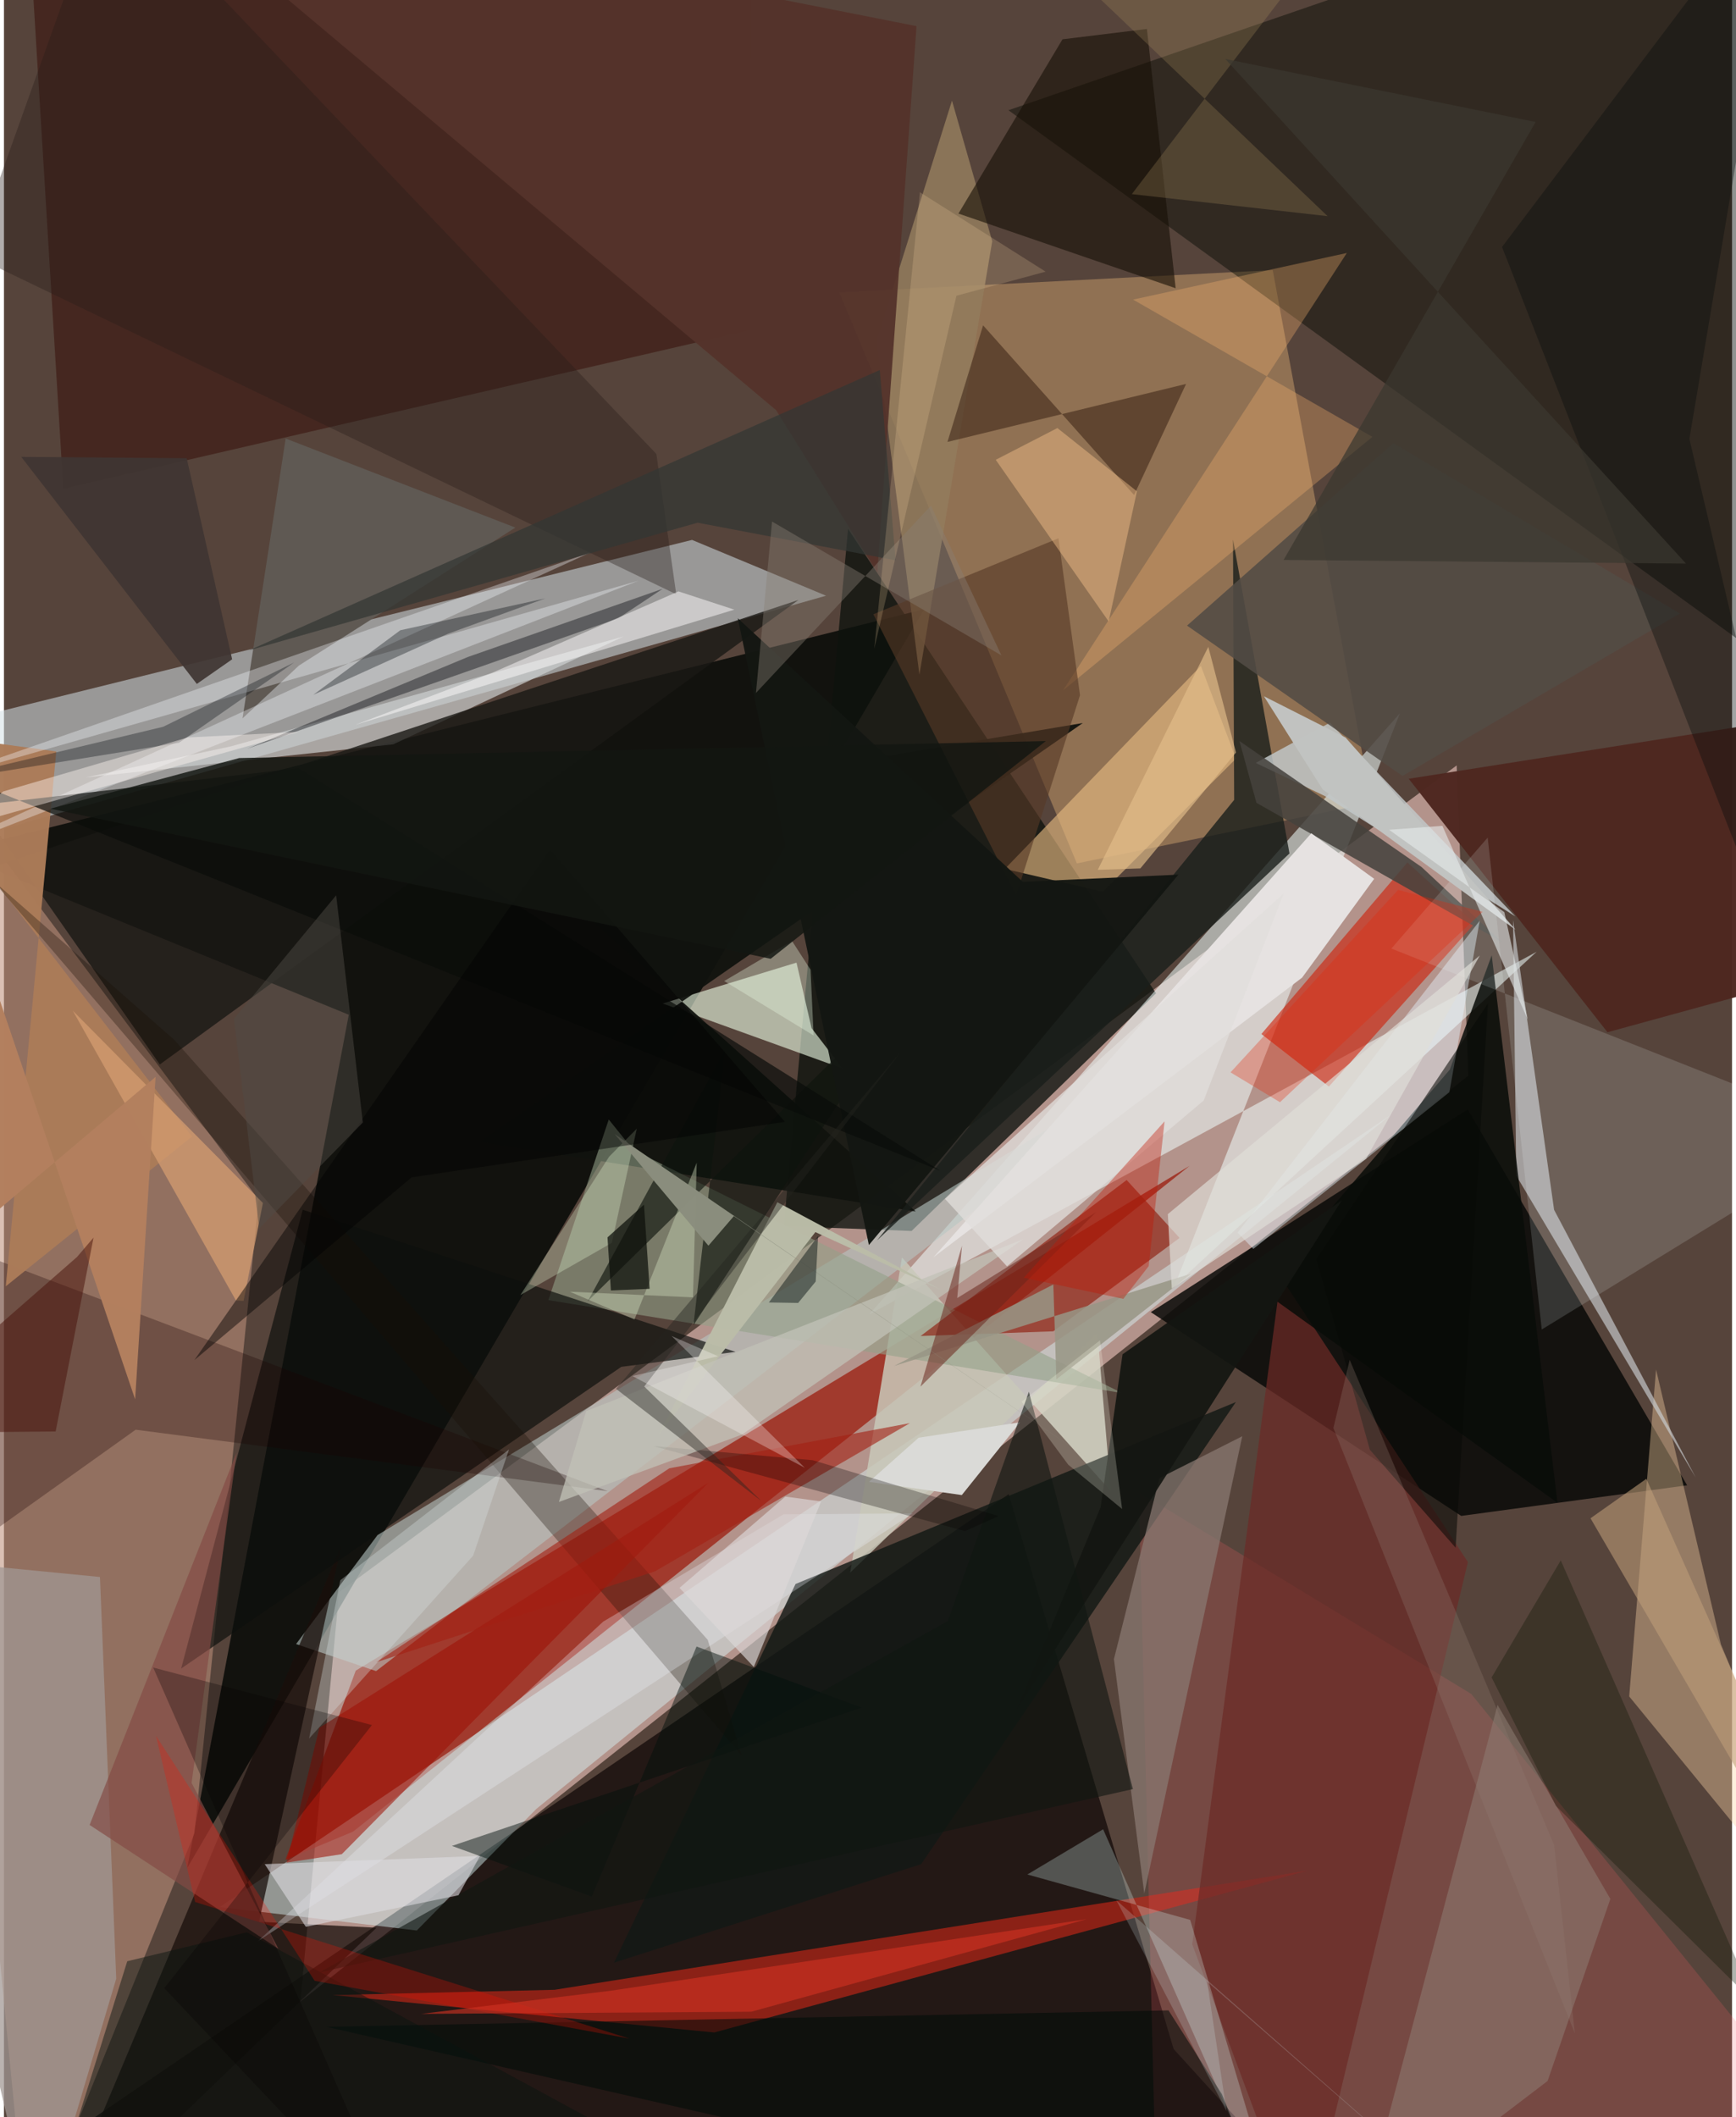 <svg xmlns="http://www.w3.org/2000/svg" width="228" height="278" viewBox="0 0 836 1024"><path fill="#56443b" d="M0 0h836v1024H0z"/><path fill="#c9a59e" fill-opacity=".812" d="M708.437 520.25l-5.654-150.039-540.617 399.872-18.795 198.025z"/><path fill="#010603" fill-opacity=".792" d="M88.67 903.437L166.82 490.8l-192.19-78.702 470.536-117.457z"/><path fill="#080000" fill-opacity=".651" d="M652.221 1086l-86.367-94.97-79.788-268.363L-46.97 1086z"/><path fill="#d3dfe5" fill-opacity=".541" d="M332.873 261.14l64.844 26.989L-62 418.467l3.336-60.39z"/><path fill="#be927d" fill-opacity=".573" d="M123.22 580.253l-31.1 306.513L11.5 1086-62 332.71z"/><path fill="#9a1506" fill-opacity=".702" d="M170.19 808.013l403.426-244.161L168.91 885.885l-32.772 13.674z"/><path fill="#d5a771" fill-opacity=".455" d="M661.54 388.284l-142.497 29.312-114.89-276.175 209.635-10.786z"/><path fill="#0e130e" fill-opacity=".78" d="M439.08 595.379l118.25-114.966L408.363 255.85l-31.106 337.158z"/><path fill="#090a08" fill-opacity=".847" d="M814.281 718.395l-106.167-181.8-153.32 98.037 150.175 98.561z"/><path fill="#effefc" fill-opacity=".549" d="M566.3 621.893l109.033-276.92-256.67 290.689 322.808-175.333z"/><path fill="#000700" fill-opacity=".435" d="M898 23.583L820.427-62 485.944 53.31 898 352.123z"/><path fill="#3b140e" fill-opacity=".6" d="M28.705 236.353l332.072-76.654.702-161.677-348.753-23.83z"/><path fill="#c12618" fill-opacity=".659" d="M159.005 964.948l107.384-2.56 364.232-57.631L343.6 983.038z"/><path fill="#d9f4f6" fill-opacity=".467" d="M257.614 874.85l-57.9 58.865-95.257-11.365L670.96 539.197z"/><path fill="#fc5f69" fill-opacity=".196" d="M709.839 819.295l-160.817-97.633 8.837 359.333 335.46-34.853z"/><path fill="#ce1e06" fill-opacity=".596" d="M678.962 417.144l32.542 29.496-70.554 78.886-32.64-25.403z"/><path fill="#c9c9b9" fill-opacity=".847" d="M535.505 721.251l-6.513-76.6-119.585 115.95 25.029-152.405z"/><path fill="#e8f6e1" fill-opacity=".624" d="M383.414 465.59l-64.763 19.772 87.033 31.436-14.99-19.523z"/><path fill="#fdd6a6" fill-opacity=".38" d="M830.63 795.338l-31.387-132.937-12.997 158.105L898 956.952z"/><path fill="#b7c6c3" fill-opacity=".596" d="M578.851 501.374l-398.105 241.07-39.428 52.726 38.715 13.08z"/><path fill="#10130e" fill-opacity=".941" d="M521.908 349.704l-289.699 48.61 208.85 187.621-210.624-33.682z"/><path fill="#131915" fill-opacity=".824" d="M595.954 678.13l-213.009 87.997-87.863 183.179 148.64-47.683z"/><path fill="#cbd1d4" fill-opacity=".643" d="M730.056 445.006l19.862 140.164 68.502 129.459-86.791-146.005z"/><path fill="#e5b881" fill-opacity=".639" d="M596.018 366.926l-64.422 64.385-47.373-11.06 94.816-98.181z"/><path fill="#93a089" fill-opacity=".58" d="M540.873 673.753l-277.52-44.929 29.23-87.365 11.821 14.712z"/><path fill="#1a0f0b" fill-opacity=".753" d="M123.405 929.502l56.837 2.87L20.785 1086l142.52-338.855z"/><path fill="#0c100d" fill-opacity=".678" d="M298.654 661.09l55.235-7.243-209.341-68.737-58.822 221.898z"/><path fill="#902314" fill-opacity=".675" d="M507.635 643.912l-64.191 2.273 99.678-75.456 25.618 28.019z"/><path fill="#1a1e1b" fill-opacity=".8" d="M595.142 386.877L422.372 599.93l199.53-187.138L594.574 260.9z"/><path fill="#c1c8c9" fill-opacity=".831" d="M605.57 369.005l33.682 16.135 91.912 58.095-89.726-93.679z"/><path fill="#1a0000" fill-opacity=".286" d="M292.089 721.24L-43.884 594.152l19.416 160.254 88.19-62.907z"/><path fill="#ced1d0" fill-opacity=".69" d="M188.32 360.023L39.53 376.019l70.234-15.025 190.06-53.186z"/><path fill="#6b2a26" fill-opacity=".718" d="M708.228 755.54l-79.375 329.658-54-144.779 42.82-322.779z"/><path fill="#937b5c" fill-opacity=".867" d="M478.093 116.669L458.63 48.672l-36.503 116.146 20.748 161.533z"/><path fill="#4e2720" fill-opacity=".976" d="M898 342.297l-218.406 34.366 96.143 122.604L898 465.736z"/><path fill="#090c09" fill-opacity=".859" d="M608.173 623.916l143.361 102.946-31.802-264.81-20.257 55.255z"/><path fill="#45413d" fill-opacity=".859" d="M597.692 358.403l88.119 60.96 38.758 36.161-118.646-67.216z"/><path fill="#a19893" fill-opacity=".733" d="M54.318 956.996l-7.871-194.26L-62 752.144 15.958 1086z"/><path fill="#1a1814" fill-opacity=".8" d="M384.338 290.19L75.406 514.842-62 317.941v120.134z"/><path fill="#8a7a73" fill-opacity=".725" d="M536.973 802.44l22.008-87.527 40.085-20.262-47.406 221.173z"/><path fill="#171005" fill-opacity=".6" d="M461.762 103.304l50.331-84.295 40.84-4.998 13.906 125.405z"/><path fill="#f5ffff" fill-opacity=".149" d="M743.946 643.03L717.79 405.118l-46.605 53.674L898 548.536z"/><path fill="#defffc" fill-opacity=".259" d="M573.863 928.584L620.722 1086l-88.977-201.25-36.659 21.874z"/><path fill="#ab7b58" fill-opacity=".976" d="M-62 351.653L90.981 549.717.882 622.14l24.434-258.69z"/><path fill="#170e04" fill-opacity=".31" d="M82.392 502.933l258.08 290.215L357 849.292-6.016 425.25z"/><path fill="#f9b56f" fill-opacity=".318" d="M662.02 211.294L546.233 144.9l103.412-22.541-137.253 211.522z"/><path fill="#e6e2e1" d="M628.006 472.847L449.621 608.129l182.845-205.102 30.407 22.022z"/><path fill="#e6f7ff" fill-opacity=".439" d="M596.783 596.182l7.63 7.87 94.841-75.79 14.672-82.949z"/><path fill="#907e76" fill-opacity=".522" d="M722.566 824.605l54.569 93.825-30.372 88.075-90.768 69.175z"/><path fill="#351e11" fill-opacity=".522" d="M473.677 157.353l-17.235 56.392 115.435-28.057-25.152 53.747z"/><path fill="#bbbda8" fill-opacity=".98" d="M316.98 693.573l57.159-112.11 79.28 42.447-60.88-27.98z"/><path fill="#0d130e" fill-opacity=".631" d="M446.684 467.973L282.482 629.271l66.477-121.882-15.396 133.57z"/><path fill="#524c45" fill-opacity=".875" d="M676.564 375.323l-104.228-72.74 99.805-88.222 138.601 82.364z"/><path fill="#5f5953" d="M142.696 321.911l104.705-66.736-111.116-43.079-20.874 135.361z"/><path fill="#f8fbff" fill-opacity=".345" d="M284 267.086L-38.48 379.165l345.543-98.304L-43.944 417.28z"/><path fill="#141612" fill-opacity=".929" d="M647.232 580.54L490.258 826.324l40.272-97.395 10.62-73.908z"/><path fill="#020509" fill-opacity=".392" d="M117.612 362.164l106.82-44.41 94.26-32.985-21.529 14.298z"/><path fill="#55332a" fill-opacity=".949" d="M441.482 12.65L63.9-62l309.633 260.373 48.972 78.547z"/><path fill="#563a26" fill-opacity=".616" d="M420.594 297.107l89.532-36.755 10.442 75.906-30.915 96.902z"/><path fill="#9e1005" fill-opacity=".553" d="M136.698 900.88l15.88-65.235L340.79 717.14 163.443 896.803z"/><path fill="#f6c28b" fill-opacity=".447" d="M509.623 207.03l38.477 30.603-13.67 62.956-54.638-78.198z"/><path fill="#070b0b" fill-opacity=".373" d="M898 563.446l-173.263-443.99L861.544-62l-46.181 274.275z"/><path fill="#dadad7" d="M442.514 695.366l-24.02 21.338 44.882 6.405 28.242-35.216z"/><path fill="#131612" fill-opacity=".961" d="M568.173 423.028l-75.266 3.48-137.892-127.466 63.414 303.13z"/><path fill="#d69d71" fill-opacity=".725" d="M125.283 581.829l-91.994-93.005 78.94 140.188 3.687.164z"/><path fill="#090d09" fill-opacity=".686" d="M-38.574 368.658L452.852 566.18 142.587 371.508-62 395.244z"/><path fill="#c1c3c1" fill-opacity=".988" d="M609.528 336.748l28.42 45.02 93.347 67.954-82.254-92.97z"/><path fill="#271e1a" fill-opacity=".365" d="M315.603 219.54l9.628 67.894-340.54-163.953L49.969-59.355z"/><path fill="#02070c" fill-opacity=".341" d="M149.635 336.067l65.01-29.487 47.255-17.169-70.166 15.427z"/><path fill="#a32013" fill-opacity=".604" d="M314.89 760.029l-134.8 43.946 141.812-93.822 116.377-21.836z"/><path fill="#824a44" fill-opacity=".667" d="M41.44 882.67l71.076-180.048-21.743 159.71 41.96 80.192z"/><path fill="#010c08" fill-opacity=".561" d="M156.055 980.302l407.326-7.954 25.804 40.488L618.93 1086z"/><path fill="#091403" fill-opacity=".318" d="M750.787 873.43l96.82 96.063-94.472-214.796-33.45 56.608z"/><path fill="#fdfbfb" fill-opacity=".498" d="M236.356 325.337l89.967-39.3 27.01 8.827L169.895 350.6z"/><path fill="#f0f2fb" fill-opacity=".294" d="M377.114 732.437l-87.211 51.872-166.987 154.523 316.772-206.87z"/><path fill="#000f0b" fill-opacity=".467" d="M216.712 892.804l198.3-66.894-79.95-29.538-50.7 120.926z"/><path fill="#101612" fill-opacity=".596" d="M546.146 865.322l-50.31-192.183-39.244 110.88-303.806 169.918z"/><path fill="#02090e" fill-opacity=".322" d="M84.68 359.262l-123.26 19.912 115.612-27.657 63.314-31.084z"/><path fill="#be9e79" fill-opacity=".573" d="M898 947.52v10.793L767.526 734.336l27.01-19.093z"/><path fill="#040003" fill-opacity=".282" d="M314.063 699.394l77.246 6.855 89.837 27.022-16.203 7.288z"/><path fill="#c2c1b7" fill-opacity=".749" d="M268.462 726.455l13.203-43.952 211.495-83.168-136.147 94.548z"/><path fill="#ecffd9" fill-opacity=".294" d="M306.138 545.91l-13.37 13.532-42.92 66.922 44.229-25.231z"/><path fill="#ab915e" fill-opacity=".267" d="M545.635 93.888L664.647-62 506.819-22.94l133.524 127.494z"/><path fill="#989685" fill-opacity=".855" d="M574.403 615.996l-143.796 44.681 77.051-39.413 1.472 45.862z"/><path fill="#dedce2" fill-opacity=".58" d="M230.308 897.64l-104.17 3.983 19.889 30.303 73.861-15.264z"/><path fill="#323634" fill-opacity=".706" d="M431.36 271.021l-95.813-18.207-216.987 61.738 305.136-135.587z"/><path fill="#ecfde6" fill-opacity=".337" d="M391.686 500.822l-1.479-31.81-8.945-13.87-32.821 19.345z"/><path fill="#898076" fill-opacity=".404" d="M363.79 335.166l84.666-90.55 34.089 72.378-110.961-64.74z"/><path fill="#e5bf8c" fill-opacity=".639" d="M529.156 420.704l20.606-.682 46.261-56.066-13.397-51.117z"/><path fill="#6a251c" fill-opacity=".525" d="M528.27 586.322l-84.883 84.343 20.098-68.207-2.325 25.379z"/><path fill="#d4e0c0" fill-opacity=".404" d="M273.783 624.759l31.239 13.428 30.116-75.854-1.804 65.156z"/><path fill="#fff7f2" fill-opacity=".435" d="M88.85 356.689l53.445-2.662-163.35 46.069L-.38 382.8z"/><path fill="#3b382f" fill-opacity=".722" d="M590.854 28.522l222.871 244.061-194.679-1.746L740.967 59.003z"/><path fill="#242520" fill-opacity=".427" d="M433.559 509.121L309.749 670.61l56.577 55.298-70.23-54.175z"/><path fill="#d7dfe1" fill-opacity=".345" d="M226.995 752.418l-79.383 88.47 15.098-76.586 81.64-63.267z"/><path fill="#b3805f" fill-opacity=".996" d="M73.353 520.853l-9.896 155.95L-62 306.932v328.354z"/><path fill="#8b8e7e" fill-opacity=".996" d="M295.452 548.515l45.35 53.98 12.298-14.288 174.941 119.665z"/><path fill="#0c1616" fill-opacity=".478" d="M393.86 597.752l-23.81 32.204 14.159.227 8.485-10.355z"/><path fill-opacity=".447" d="M377.82 542.599L197.227 569.44 92.124 657.839 264.15 410.876z"/><path fill="#e5ebea" fill-opacity=".596" d="M670.101 401.346l55.735 39.828 11.368 52.012-41.328-93.756z"/><path fill="#071410" fill-opacity=".471" d="M29.239 1045.944l30.405-97.358 57.848-14.01L396.576 1086z"/><path fill="#e1dedb" fill-opacity=".765" d="M485.24 612.502l95.148-80.221 38.75-100.213-163.904 147.79z"/><path fill="#0e110c" fill-opacity=".733" d="M312.35 623.353l-18.722.8-1.654-25.675 17.66-15.838z"/><path fill="#403632" fill-opacity=".918" d="M8.363 220.973l84.94 109.819 17.085-11.906-21.984-97.268z"/><path fill="#471108" fill-opacity=".498" d="M25.001 692.367l18.339-93.782-8.025 9.4L-62 693.129z"/><path fill="#ddf8fc" fill-opacity=".192" d="M582.028 958.392L728.012 1086 538.131 919.075l53.326 102.045z"/><path fill="#504c46" fill-opacity=".482" d="M173.626 542.907l-50.115 51.27-12.25-101.378 49.452-59.773z"/><path fill="#f71200" fill-opacity=".259" d="M150.3 958.034l152.3 27.969-210.11-66.077-18.958-80.392z"/><path fill="#ddd8d9" fill-opacity=".651" d="M362.761 806.257l-35.946-38.253 51.162-44.156 17.35 2.331z"/><path fill="#e0ded8" fill-opacity=".675" d="M563.045 587.237l1.932 35.986 93.957-62.704 55.04-98.383z"/><path fill="#d03222" fill-opacity=".627" d="M523.752 928.242l-162.2 44.753-159.687 1.04 91.748-11.193z"/><path fill="#080a06" fill-opacity=".553" d="M634.885 608.947l25.918 92.281 41.478 47.345 15.628-263.225z"/><path fill="#c01605" fill-opacity=".38" d="M553.794 612.37l-12.273 15.848-48.128-10.236 68.085-75.623z"/><path fill="#e42708" fill-opacity=".302" d="M674.424 430.425l40.92 10.588-98.043 92.09-23.921-14.437z"/><path fill="#131612" fill-opacity=".827" d="M113.8 366.64l390.218-8.211-133.096 105.3-348.49-72.59z"/><path fill="#937e73" fill-opacity=".282" d="M651.024 657.701l-7.878 32.979 116.807 292.79-10.034-91.1z"/><path fill="#050000" fill-opacity=".278" d="M178.01 834.35L77.536 961.594 195.14 1086 72.192 806.539z"/><path fill="#f7d6a5" fill-opacity=".204" d="M460.787 143.034l-39.746 170.685 22.083-220.73 60.807 38.404z"/><path fill="#feffed" fill-opacity=".224" d="M540.934 729.848l-26.075-21.431-22.526-30.445 37.907-29.704z"/><path fill="#fffcfe" fill-opacity=".29" d="M387.43 709.93l-83.38-44.393 41.403-9.565-22.486-9.816z"/></svg>